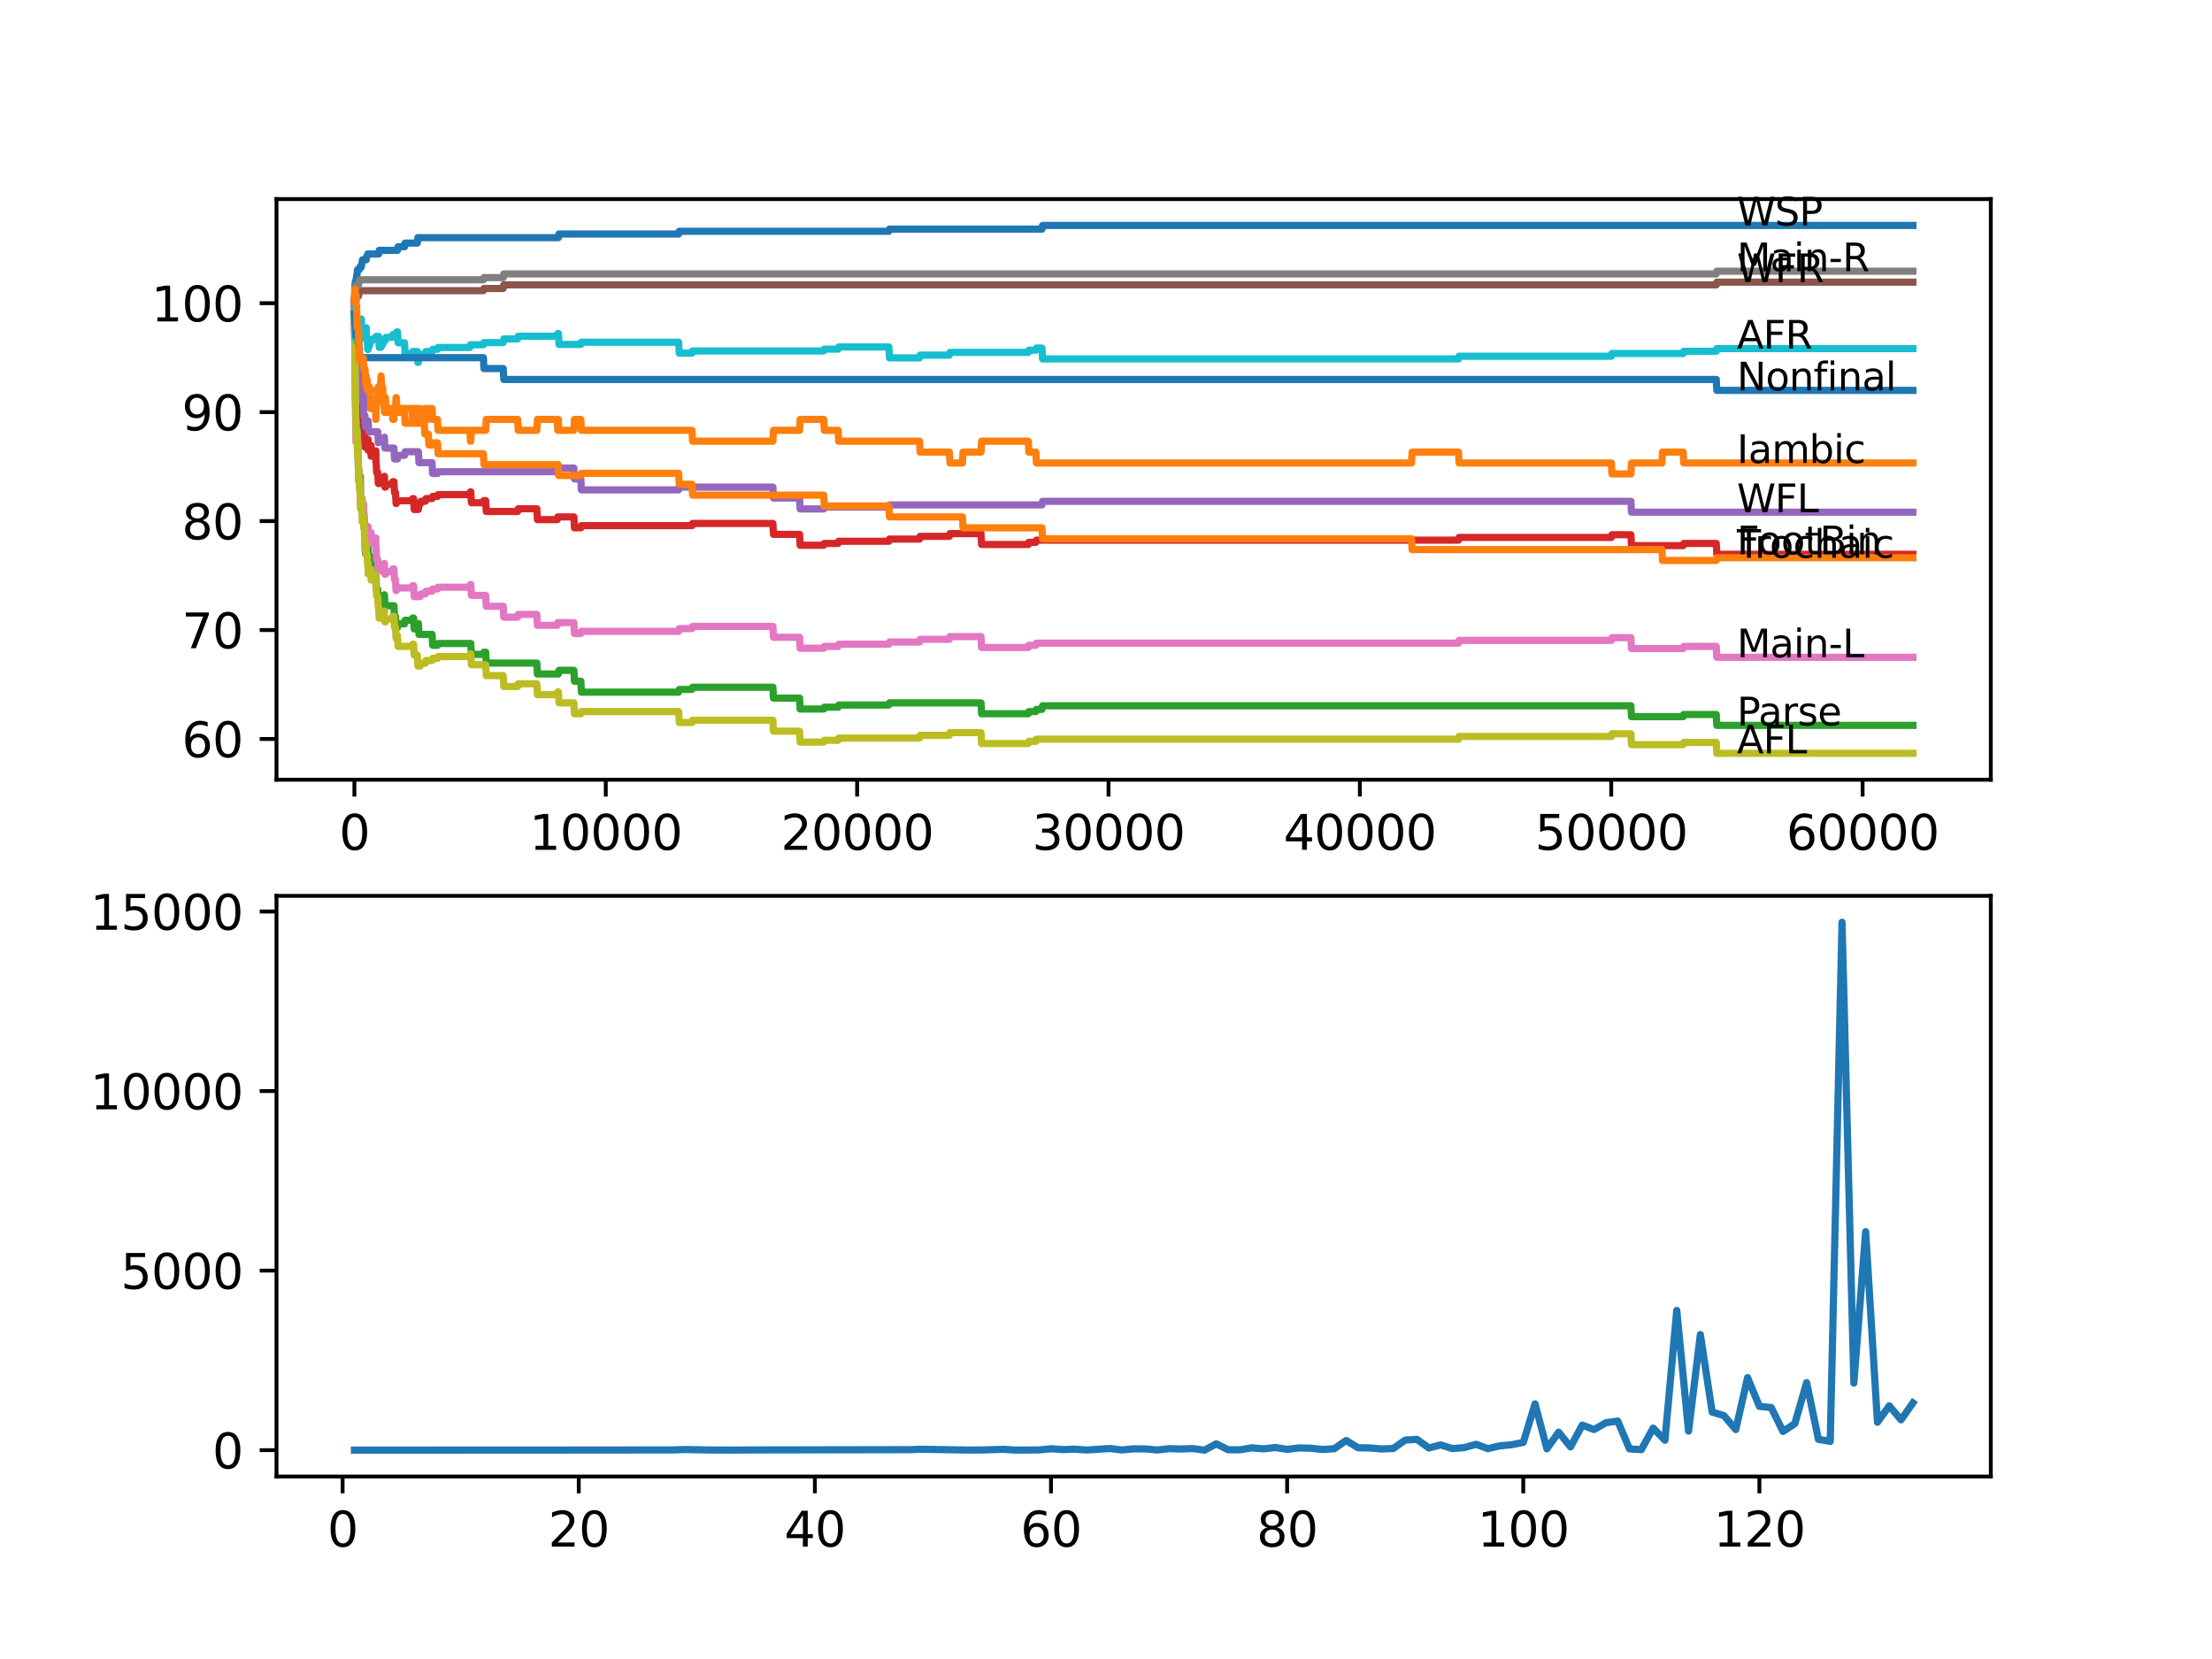<?xml version="1.0" encoding="utf-8" standalone="no"?>
<!DOCTYPE svg PUBLIC "-//W3C//DTD SVG 1.1//EN"
  "http://www.w3.org/Graphics/SVG/1.1/DTD/svg11.dtd">
<svg xmlns:xlink="http://www.w3.org/1999/xlink" width="460.8pt" height="345.6pt" viewBox="0 0 460.8 345.6" xmlns="http://www.w3.org/2000/svg" version="1.1">
 <defs>
  <style type="text/css">*{stroke-linejoin: round; stroke-linecap: butt}</style>
 </defs>
 <g id="figure_1">
  <g id="patch_1">
   <path d="M 0 345.6 
L 460.8 345.6 
L 460.8 0 
L 0 0 
z
" style="fill: #ffffff"/>
  </g>
  <g id="axes_1">
   <g id="patch_2">
    <path d="M 57.6 162.432 
L 414.72 162.432 
L 414.72 41.472 
L 57.6 41.472 
z
" style="fill: #ffffff"/>
   </g>
   <g id="matplotlib.axis_1">
    <g id="xtick_1">
     <g id="line2d_1">
      <defs>
       <path id="m60e81e7413" d="M 0 0 
L 0 3.5 
" style="stroke: #000000; stroke-width: 0.8"/>
      </defs>
      <g>
       <use xlink:href="#m60e81e7413" x="73.827" y="162.432" style="stroke: #000000; stroke-width: 0.8"/>
      </g>
     </g>
     <g id="text_1">
      <!-- 0 -->
      <g transform="translate(70.646 177.03)scale(0.1 -0.1)">
       <defs>
        <path id="DejaVuSans-30" d="M 2034 4250 
Q 1547 4250 1301 3770 
Q 1056 3291 1056 2328 
Q 1056 1369 1301 889 
Q 1547 409 2034 409 
Q 2525 409 2770 889 
Q 3016 1369 3016 2328 
Q 3016 3291 2770 3770 
Q 2525 4250 2034 4250 
z
M 2034 4750 
Q 2819 4750 3233 4129 
Q 3647 3509 3647 2328 
Q 3647 1150 3233 529 
Q 2819 -91 2034 -91 
Q 1250 -91 836 529 
Q 422 1150 422 2328 
Q 422 3509 836 4129 
Q 1250 4750 2034 4750 
z
" transform="scale(0.016)"/>
       </defs>
       <use xlink:href="#DejaVuSans-30"/>
      </g>
     </g>
    </g>
    <g id="xtick_2">
     <g id="line2d_2">
      <g>
       <use xlink:href="#m60e81e7413" x="126.192" y="162.432" style="stroke: #000000; stroke-width: 0.8"/>
      </g>
     </g>
     <g id="text_2">
      <!-- 10000 -->
      <g transform="translate(110.286 177.03)scale(0.1 -0.1)">
       <defs>
        <path id="DejaVuSans-31" d="M 794 531 
L 1825 531 
L 1825 4091 
L 703 3866 
L 703 4441 
L 1819 4666 
L 2450 4666 
L 2450 531 
L 3481 531 
L 3481 0 
L 794 0 
L 794 531 
z
" transform="scale(0.016)"/>
       </defs>
       <use xlink:href="#DejaVuSans-31"/>
       <use xlink:href="#DejaVuSans-30" x="63.623"/>
       <use xlink:href="#DejaVuSans-30" x="127.246"/>
       <use xlink:href="#DejaVuSans-30" x="190.869"/>
       <use xlink:href="#DejaVuSans-30" x="254.492"/>
      </g>
     </g>
    </g>
    <g id="xtick_3">
     <g id="line2d_3">
      <g>
       <use xlink:href="#m60e81e7413" x="178.556" y="162.432" style="stroke: #000000; stroke-width: 0.8"/>
      </g>
     </g>
     <g id="text_3">
      <!-- 20000 -->
      <g transform="translate(162.65 177.03)scale(0.1 -0.1)">
       <defs>
        <path id="DejaVuSans-32" d="M 1228 531 
L 3431 531 
L 3431 0 
L 469 0 
L 469 531 
Q 828 903 1448 1529 
Q 2069 2156 2228 2338 
Q 2531 2678 2651 2914 
Q 2772 3150 2772 3378 
Q 2772 3750 2511 3984 
Q 2250 4219 1831 4219 
Q 1534 4219 1204 4116 
Q 875 4013 500 3803 
L 500 4441 
Q 881 4594 1212 4672 
Q 1544 4750 1819 4750 
Q 2544 4750 2975 4387 
Q 3406 4025 3406 3419 
Q 3406 3131 3298 2873 
Q 3191 2616 2906 2266 
Q 2828 2175 2409 1742 
Q 1991 1309 1228 531 
z
" transform="scale(0.016)"/>
       </defs>
       <use xlink:href="#DejaVuSans-32"/>
       <use xlink:href="#DejaVuSans-30" x="63.623"/>
       <use xlink:href="#DejaVuSans-30" x="127.246"/>
       <use xlink:href="#DejaVuSans-30" x="190.869"/>
       <use xlink:href="#DejaVuSans-30" x="254.492"/>
      </g>
     </g>
    </g>
    <g id="xtick_4">
     <g id="line2d_4">
      <g>
       <use xlink:href="#m60e81e7413" x="230.921" y="162.432" style="stroke: #000000; stroke-width: 0.8"/>
      </g>
     </g>
     <g id="text_4">
      <!-- 30000 -->
      <g transform="translate(215.015 177.03)scale(0.1 -0.1)">
       <defs>
        <path id="DejaVuSans-33" d="M 2597 2516 
Q 3050 2419 3304 2112 
Q 3559 1806 3559 1356 
Q 3559 666 3084 287 
Q 2609 -91 1734 -91 
Q 1441 -91 1130 -33 
Q 819 25 488 141 
L 488 750 
Q 750 597 1062 519 
Q 1375 441 1716 441 
Q 2309 441 2620 675 
Q 2931 909 2931 1356 
Q 2931 1769 2642 2001 
Q 2353 2234 1838 2234 
L 1294 2234 
L 1294 2753 
L 1863 2753 
Q 2328 2753 2575 2939 
Q 2822 3125 2822 3475 
Q 2822 3834 2567 4026 
Q 2313 4219 1838 4219 
Q 1578 4219 1281 4162 
Q 984 4106 628 3988 
L 628 4550 
Q 988 4650 1302 4700 
Q 1616 4750 1894 4750 
Q 2613 4750 3031 4423 
Q 3450 4097 3450 3541 
Q 3450 3153 3228 2886 
Q 3006 2619 2597 2516 
z
" transform="scale(0.016)"/>
       </defs>
       <use xlink:href="#DejaVuSans-33"/>
       <use xlink:href="#DejaVuSans-30" x="63.623"/>
       <use xlink:href="#DejaVuSans-30" x="127.246"/>
       <use xlink:href="#DejaVuSans-30" x="190.869"/>
       <use xlink:href="#DejaVuSans-30" x="254.492"/>
      </g>
     </g>
    </g>
    <g id="xtick_5">
     <g id="line2d_5">
      <g>
       <use xlink:href="#m60e81e7413" x="283.285" y="162.432" style="stroke: #000000; stroke-width: 0.8"/>
      </g>
     </g>
     <g id="text_5">
      <!-- 40000 -->
      <g transform="translate(267.379 177.03)scale(0.1 -0.1)">
       <defs>
        <path id="DejaVuSans-34" d="M 2419 4116 
L 825 1625 
L 2419 1625 
L 2419 4116 
z
M 2253 4666 
L 3047 4666 
L 3047 1625 
L 3713 1625 
L 3713 1100 
L 3047 1100 
L 3047 0 
L 2419 0 
L 2419 1100 
L 313 1100 
L 313 1709 
L 2253 4666 
z
" transform="scale(0.016)"/>
       </defs>
       <use xlink:href="#DejaVuSans-34"/>
       <use xlink:href="#DejaVuSans-30" x="63.623"/>
       <use xlink:href="#DejaVuSans-30" x="127.246"/>
       <use xlink:href="#DejaVuSans-30" x="190.869"/>
       <use xlink:href="#DejaVuSans-30" x="254.492"/>
      </g>
     </g>
    </g>
    <g id="xtick_6">
     <g id="line2d_6">
      <g>
       <use xlink:href="#m60e81e7413" x="335.65" y="162.432" style="stroke: #000000; stroke-width: 0.8"/>
      </g>
     </g>
     <g id="text_6">
      <!-- 50000 -->
      <g transform="translate(319.744 177.03)scale(0.1 -0.1)">
       <defs>
        <path id="DejaVuSans-35" d="M 691 4666 
L 3169 4666 
L 3169 4134 
L 1269 4134 
L 1269 2991 
Q 1406 3038 1543 3061 
Q 1681 3084 1819 3084 
Q 2600 3084 3056 2656 
Q 3513 2228 3513 1497 
Q 3513 744 3044 326 
Q 2575 -91 1722 -91 
Q 1428 -91 1123 -41 
Q 819 9 494 109 
L 494 744 
Q 775 591 1075 516 
Q 1375 441 1709 441 
Q 2250 441 2565 725 
Q 2881 1009 2881 1497 
Q 2881 1984 2565 2268 
Q 2250 2553 1709 2553 
Q 1456 2553 1204 2497 
Q 953 2441 691 2322 
L 691 4666 
z
" transform="scale(0.016)"/>
       </defs>
       <use xlink:href="#DejaVuSans-35"/>
       <use xlink:href="#DejaVuSans-30" x="63.623"/>
       <use xlink:href="#DejaVuSans-30" x="127.246"/>
       <use xlink:href="#DejaVuSans-30" x="190.869"/>
       <use xlink:href="#DejaVuSans-30" x="254.492"/>
      </g>
     </g>
    </g>
    <g id="xtick_7">
     <g id="line2d_7">
      <g>
       <use xlink:href="#m60e81e7413" x="388.014" y="162.432" style="stroke: #000000; stroke-width: 0.8"/>
      </g>
     </g>
     <g id="text_7">
      <!-- 60000 -->
      <g transform="translate(372.108 177.03)scale(0.1 -0.1)">
       <defs>
        <path id="DejaVuSans-36" d="M 2113 2584 
Q 1688 2584 1439 2293 
Q 1191 2003 1191 1497 
Q 1191 994 1439 701 
Q 1688 409 2113 409 
Q 2538 409 2786 701 
Q 3034 994 3034 1497 
Q 3034 2003 2786 2293 
Q 2538 2584 2113 2584 
z
M 3366 4563 
L 3366 3988 
Q 3128 4100 2886 4159 
Q 2644 4219 2406 4219 
Q 1781 4219 1451 3797 
Q 1122 3375 1075 2522 
Q 1259 2794 1537 2939 
Q 1816 3084 2150 3084 
Q 2853 3084 3261 2657 
Q 3669 2231 3669 1497 
Q 3669 778 3244 343 
Q 2819 -91 2113 -91 
Q 1303 -91 875 529 
Q 447 1150 447 2328 
Q 447 3434 972 4092 
Q 1497 4750 2381 4750 
Q 2619 4750 2861 4703 
Q 3103 4656 3366 4563 
z
" transform="scale(0.016)"/>
       </defs>
       <use xlink:href="#DejaVuSans-36"/>
       <use xlink:href="#DejaVuSans-30" x="63.623"/>
       <use xlink:href="#DejaVuSans-30" x="127.246"/>
       <use xlink:href="#DejaVuSans-30" x="190.869"/>
       <use xlink:href="#DejaVuSans-30" x="254.492"/>
      </g>
     </g>
    </g>
   </g>
   <g id="matplotlib.axis_2">
    <g id="ytick_1">
     <g id="line2d_8">
      <defs>
       <path id="m3634ebec7f" d="M 0 0 
L -3.5 0 
" style="stroke: #000000; stroke-width: 0.8"/>
      </defs>
      <g>
       <use xlink:href="#m3634ebec7f" x="57.6" y="153.945" style="stroke: #000000; stroke-width: 0.8"/>
      </g>
     </g>
     <g id="text_8">
      <!-- 60 -->
      <g transform="translate(37.875 157.745)scale(0.1 -0.1)">
       <use xlink:href="#DejaVuSans-36"/>
       <use xlink:href="#DejaVuSans-30" x="63.623"/>
      </g>
     </g>
    </g>
    <g id="ytick_2">
     <g id="line2d_9">
      <g>
       <use xlink:href="#m3634ebec7f" x="57.6" y="131.249" style="stroke: #000000; stroke-width: 0.8"/>
      </g>
     </g>
     <g id="text_9">
      <!-- 70 -->
      <g transform="translate(37.875 135.048)scale(0.1 -0.1)">
       <defs>
        <path id="DejaVuSans-37" d="M 525 4666 
L 3525 4666 
L 3525 4397 
L 1831 0 
L 1172 0 
L 2766 4134 
L 525 4134 
L 525 4666 
z
" transform="scale(0.016)"/>
       </defs>
       <use xlink:href="#DejaVuSans-37"/>
       <use xlink:href="#DejaVuSans-30" x="63.623"/>
      </g>
     </g>
    </g>
    <g id="ytick_3">
     <g id="line2d_10">
      <g>
       <use xlink:href="#m3634ebec7f" x="57.6" y="108.553" style="stroke: #000000; stroke-width: 0.8"/>
      </g>
     </g>
     <g id="text_10">
      <!-- 80 -->
      <g transform="translate(37.875 112.352)scale(0.1 -0.1)">
       <defs>
        <path id="DejaVuSans-38" d="M 2034 2216 
Q 1584 2216 1326 1975 
Q 1069 1734 1069 1313 
Q 1069 891 1326 650 
Q 1584 409 2034 409 
Q 2484 409 2743 651 
Q 3003 894 3003 1313 
Q 3003 1734 2745 1975 
Q 2488 2216 2034 2216 
z
M 1403 2484 
Q 997 2584 770 2862 
Q 544 3141 544 3541 
Q 544 4100 942 4425 
Q 1341 4750 2034 4750 
Q 2731 4750 3128 4425 
Q 3525 4100 3525 3541 
Q 3525 3141 3298 2862 
Q 3072 2584 2669 2484 
Q 3125 2378 3379 2068 
Q 3634 1759 3634 1313 
Q 3634 634 3220 271 
Q 2806 -91 2034 -91 
Q 1263 -91 848 271 
Q 434 634 434 1313 
Q 434 1759 690 2068 
Q 947 2378 1403 2484 
z
M 1172 3481 
Q 1172 3119 1398 2916 
Q 1625 2713 2034 2713 
Q 2441 2713 2670 2916 
Q 2900 3119 2900 3481 
Q 2900 3844 2670 4047 
Q 2441 4250 2034 4250 
Q 1625 4250 1398 4047 
Q 1172 3844 1172 3481 
z
" transform="scale(0.016)"/>
       </defs>
       <use xlink:href="#DejaVuSans-38"/>
       <use xlink:href="#DejaVuSans-30" x="63.623"/>
      </g>
     </g>
    </g>
    <g id="ytick_4">
     <g id="line2d_11">
      <g>
       <use xlink:href="#m3634ebec7f" x="57.6" y="85.857" style="stroke: #000000; stroke-width: 0.8"/>
      </g>
     </g>
     <g id="text_11">
      <!-- 90 -->
      <g transform="translate(37.875 89.656)scale(0.1 -0.1)">
       <defs>
        <path id="DejaVuSans-39" d="M 703 97 
L 703 672 
Q 941 559 1184 500 
Q 1428 441 1663 441 
Q 2288 441 2617 861 
Q 2947 1281 2994 2138 
Q 2813 1869 2534 1725 
Q 2256 1581 1919 1581 
Q 1219 1581 811 2004 
Q 403 2428 403 3163 
Q 403 3881 828 4315 
Q 1253 4750 1959 4750 
Q 2769 4750 3195 4129 
Q 3622 3509 3622 2328 
Q 3622 1225 3098 567 
Q 2575 -91 1691 -91 
Q 1453 -91 1209 -44 
Q 966 3 703 97 
z
M 1959 2075 
Q 2384 2075 2632 2365 
Q 2881 2656 2881 3163 
Q 2881 3666 2632 3958 
Q 2384 4250 1959 4250 
Q 1534 4250 1286 3958 
Q 1038 3666 1038 3163 
Q 1038 2656 1286 2365 
Q 1534 2075 1959 2075 
z
" transform="scale(0.016)"/>
       </defs>
       <use xlink:href="#DejaVuSans-39"/>
       <use xlink:href="#DejaVuSans-30" x="63.623"/>
      </g>
     </g>
    </g>
    <g id="ytick_5">
     <g id="line2d_12">
      <g>
       <use xlink:href="#m3634ebec7f" x="57.6" y="63.16" style="stroke: #000000; stroke-width: 0.8"/>
      </g>
     </g>
     <g id="text_12">
      <!-- 100 -->
      <g transform="translate(31.512 66.959)scale(0.1 -0.1)">
       <use xlink:href="#DejaVuSans-31"/>
       <use xlink:href="#DejaVuSans-30" x="63.623"/>
       <use xlink:href="#DejaVuSans-30" x="127.246"/>
      </g>
     </g>
    </g>
   </g>
   <g id="line2d_13">
    <path d="M 73.833 62.706 
L 73.979 58.848 
L 74.042 58.848 
L 74.157 58.281 
L 74.189 58.281 
L 74.304 57.335 
L 74.346 57.335 
L 74.472 56.2 
L 74.833 56.2 
L 74.948 55.633 
L 75.262 55.633 
L 75.377 54.876 
L 75.393 54.876 
L 75.508 54.12 
L 76.294 54.12 
L 76.409 53.363 
L 76.488 53.363 
L 76.603 52.909 
L 78.881 52.909 
L 78.996 52.153 
L 82.808 52.153 
L 82.923 51.396 
L 84.279 51.396 
L 84.395 50.639 
L 86.929 50.639 
L 87.044 49.505 
L 116.332 49.505 
L 116.447 48.748 
L 141.378 48.748 
L 141.493 48.181 
L 185.17 48.181 
L 185.285 47.727 
L 217.065 47.727 
L 217.18 46.97 
L 398.487 46.97 
L 398.487 46.97 
" clip-path="url(#pf365296846)" style="fill: none; stroke: #1f77b4; stroke-width: 1.5; stroke-linecap: square"/>
   </g>
   <g id="line2d_14">
    <path d="M 73.833 65.43 
L 73.932 69.969 
L 73.88 64.295 
L 73.948 68.834 
L 73.964 68.834 
L 74.095 63.538 
L 74.215 68.078 
L 74.32 68.078 
L 74.409 72.617 
L 74.435 70.347 
L 74.44 70.347 
L 74.561 74.887 
L 74.676 72.617 
L 74.76 72.05 
L 74.733 74.319 
L 74.77 74.319 
L 74.964 74.319 
L 75.048 76.589 
L 75.074 74.319 
L 75.1 74.319 
L 75.22 78.859 
L 75.262 78.859 
L 75.377 81.128 
L 75.383 81.128 
L 75.498 83.398 
L 75.671 83.398 
L 75.755 85.667 
L 75.781 83.398 
L 75.896 83.398 
L 76.016 78.859 
L 76.027 78.859 
L 76.142 78.291 
L 76.268 78.291 
L 76.383 80.561 
L 76.666 80.561 
L 76.687 82.83 
L 76.776 80.561 
L 76.907 80.561 
L 77.022 82.83 
L 77.074 82.83 
L 77.189 85.1 
L 77.31 85.1 
L 77.315 82.83 
L 77.42 85.1 
L 78.237 85.1 
L 78.299 87.37 
L 78.347 85.1 
L 78.352 85.1 
L 78.467 82.83 
L 78.692 82.83 
L 78.807 80.561 
L 79.263 80.561 
L 79.378 78.291 
L 79.493 80.561 
L 79.703 80.561 
L 79.818 82.83 
L 79.986 82.83 
L 80.08 85.1 
L 80.096 82.83 
L 80.295 82.83 
L 80.41 85.1 
L 81.714 85.1 
L 81.829 87.37 
L 82.064 87.37 
L 82.18 85.1 
L 82.389 85.1 
L 82.504 82.83 
L 82.562 82.83 
L 82.677 85.1 
L 85.85 85.1 
L 85.966 87.37 
L 86.165 87.37 
L 86.28 85.1 
L 87.531 85.1 
L 87.646 87.37 
L 88.385 87.37 
L 88.5 85.1 
L 88.605 85.1 
L 88.72 87.37 
L 89.228 87.37 
L 89.343 85.1 
L 90.013 85.1 
L 90.129 87.37 
L 91.139 87.37 
L 91.254 89.639 
L 97.884 89.639 
L 97.999 91.909 
L 98.083 91.909 
L 98.198 89.639 
L 101.177 89.639 
L 101.293 87.37 
L 107.833 87.37 
L 107.948 89.639 
L 111.834 89.639 
L 111.949 87.37 
L 116.075 87.37 
L 116.19 89.639 
L 116.258 89.639 
L 116.332 87.37 
L 116.368 89.639 
L 119.552 89.639 
L 119.667 87.37 
L 120.997 87.37 
L 121.113 89.639 
L 144.153 89.639 
L 144.268 91.909 
L 161.009 91.909 
L 161.124 89.639 
L 166.565 89.639 
L 166.68 87.37 
L 171.597 87.37 
L 171.712 89.639 
L 174.598 89.639 
L 174.713 91.909 
L 191.559 91.909 
L 191.674 94.179 
L 197.769 94.179 
L 197.884 96.448 
L 200.497 96.448 
L 200.612 94.179 
L 204.362 94.179 
L 204.477 91.909 
L 214.211 91.909 
L 214.327 94.179 
L 215.788 94.179 
L 215.903 96.448 
L 294.046 96.448 
L 294.162 94.179 
L 303.828 94.179 
L 303.943 96.448 
L 335.681 96.448 
L 335.797 98.718 
L 339.75 98.718 
L 339.865 96.448 
L 346.212 96.448 
L 346.327 94.179 
L 350.637 94.179 
L 350.752 96.448 
L 398.487 96.448 
L 398.487 96.448 
" clip-path="url(#pf365296846)" style="fill: none; stroke: #ff7f0e; stroke-width: 1.5; stroke-linecap: square"/>
   </g>
   <g id="line2d_15">
    <path d="M 73.833 62.706 
L 73.848 62.139 
L 73.88 68.948 
L 73.89 68.494 
L 73.906 68.494 
L 74.037 79.275 
L 74.042 79.275 
L 74.058 78.707 
L 74.084 83.246 
L 74.11 83.246 
L 74.157 87.786 
L 74.225 86.764 
L 74.283 86.764 
L 74.351 85.554 
L 74.356 87.824 
L 74.388 87.067 
L 74.409 87.067 
L 74.534 93.876 
L 74.561 93.876 
L 74.676 98.415 
L 74.754 97.848 
L 74.76 100.117 
L 74.77 99.739 
L 74.833 99.739 
L 74.948 99.172 
L 75.048 99.172 
L 75.173 105.981 
L 75.262 105.981 
L 75.377 105.224 
L 75.393 105.224 
L 75.435 104.468 
L 75.44 106.737 
L 75.493 106.737 
L 75.671 106.737 
L 75.755 106.283 
L 75.76 108.553 
L 75.896 108.553 
L 76.016 113.092 
L 76.027 113.092 
L 76.142 115.362 
L 76.294 115.362 
L 76.409 114.605 
L 76.488 114.605 
L 76.603 114.151 
L 76.687 114.151 
L 76.802 116.421 
L 77.074 116.421 
L 77.189 115.967 
L 77.31 115.967 
L 77.425 118.237 
L 78.299 118.237 
L 78.42 122.776 
L 78.692 122.776 
L 78.807 125.045 
L 78.881 125.045 
L 78.996 124.289 
L 79.986 124.289 
L 80.08 123.911 
L 80.195 126.18 
L 82.064 126.18 
L 82.18 128.45 
L 82.389 128.45 
L 82.504 130.72 
L 82.808 130.72 
L 82.923 129.963 
L 84.279 129.963 
L 84.395 129.206 
L 85.85 129.206 
L 85.966 128.753 
L 86.165 128.753 
L 86.28 131.022 
L 86.929 131.022 
L 87.044 129.887 
L 87.159 129.887 
L 87.275 132.157 
L 90.013 132.157 
L 90.129 134.427 
L 91.139 134.427 
L 91.254 134.048 
L 98.083 134.048 
L 98.198 136.318 
L 100.701 136.318 
L 100.816 135.864 
L 101.177 135.864 
L 101.293 138.134 
L 111.834 138.134 
L 111.949 140.403 
L 116.332 140.403 
L 116.447 139.647 
L 119.552 139.647 
L 119.667 141.916 
L 120.997 141.916 
L 121.113 144.186 
L 141.378 144.186 
L 141.493 143.619 
L 144.153 143.619 
L 144.268 143.165 
L 161.009 143.165 
L 161.124 145.434 
L 166.565 145.434 
L 166.68 147.704 
L 171.597 147.704 
L 171.712 147.326 
L 174.598 147.326 
L 174.713 146.872 
L 185.17 146.872 
L 185.285 146.418 
L 204.362 146.418 
L 204.477 148.687 
L 214.211 148.687 
L 214.327 148.234 
L 215.788 148.234 
L 215.903 147.78 
L 217.065 147.78 
L 217.18 147.023 
L 339.75 147.023 
L 339.865 149.293 
L 350.637 149.293 
L 350.752 148.839 
L 357.528 148.839 
L 357.643 151.108 
L 398.487 151.108 
L 398.487 151.108 
" clip-path="url(#pf365296846)" style="fill: none; stroke: #2ca02c; stroke-width: 1.5; stroke-linecap: square"/>
   </g>
   <g id="line2d_16">
    <path d="M 73.833 63.16 
L 73.869 63.16 
L 73.985 68.834 
L 73.99 68.267 
L 74 68.267 
L 74.126 75.643 
L 74.131 75.643 
L 74.147 75.076 
L 74.152 77.345 
L 74.231 76.891 
L 74.283 76.891 
L 74.409 74.546 
L 74.482 78.518 
L 74.524 76.816 
L 74.534 76.816 
L 74.561 76.248 
L 74.566 78.518 
L 74.629 78.518 
L 74.634 78.518 
L 74.66 77.951 
L 74.681 82.49 
L 74.707 82.49 
L 74.728 82.49 
L 74.754 81.355 
L 74.76 83.625 
L 74.828 83.246 
L 74.964 83.246 
L 75.048 82.679 
L 75.053 84.949 
L 75.058 84.949 
L 75.1 84.949 
L 75.121 84.381 
L 75.126 86.651 
L 75.205 85.63 
L 75.383 85.63 
L 75.435 85.062 
L 75.44 87.332 
L 75.482 86.764 
L 75.671 86.764 
L 75.755 86.31 
L 75.76 88.58 
L 75.896 88.58 
L 76.016 93.119 
L 76.268 93.119 
L 76.383 92.552 
L 76.488 92.552 
L 76.603 92.098 
L 76.666 92.098 
L 76.687 91.531 
L 76.692 93.8 
L 76.76 93.8 
L 76.907 93.8 
L 77.022 93.233 
L 77.074 93.233 
L 77.189 92.779 
L 77.31 92.779 
L 77.315 95.049 
L 77.42 94.481 
L 78.237 94.481 
L 78.299 93.914 
L 78.305 96.183 
L 78.331 96.183 
L 78.352 96.183 
L 78.467 98.453 
L 78.692 98.453 
L 78.807 100.723 
L 79.378 100.723 
L 79.493 100.155 
L 79.703 100.155 
L 79.818 99.588 
L 79.986 99.588 
L 80.08 99.21 
L 80.195 101.479 
L 80.295 101.479 
L 80.41 100.912 
L 81.714 100.912 
L 81.829 100.344 
L 82.064 100.344 
L 82.18 102.614 
L 82.389 102.614 
L 82.504 104.884 
L 82.562 104.884 
L 82.677 104.316 
L 85.85 104.316 
L 85.966 103.862 
L 86.165 103.862 
L 86.28 106.132 
L 87.159 106.132 
L 87.275 104.997 
L 87.531 104.997 
L 87.646 104.43 
L 88.605 104.43 
L 88.72 103.862 
L 90.013 103.862 
L 90.129 103.408 
L 91.139 103.408 
L 91.254 103.03 
L 97.884 103.03 
L 97.999 102.463 
L 98.083 102.463 
L 98.198 104.732 
L 100.701 104.732 
L 100.816 104.278 
L 101.177 104.278 
L 101.293 106.548 
L 107.833 106.548 
L 107.948 105.981 
L 111.834 105.981 
L 111.949 108.25 
L 116.075 108.25 
L 116.19 107.683 
L 119.552 107.683 
L 119.667 109.952 
L 120.997 109.952 
L 121.113 109.499 
L 144.153 109.499 
L 144.268 109.045 
L 161.009 109.045 
L 161.124 111.314 
L 166.565 111.314 
L 166.68 113.584 
L 171.597 113.584 
L 171.712 113.206 
L 174.598 113.206 
L 174.713 112.752 
L 185.17 112.752 
L 185.285 112.298 
L 191.559 112.298 
L 191.674 111.73 
L 197.769 111.73 
L 197.884 111.163 
L 204.362 111.163 
L 204.477 113.433 
L 214.211 113.433 
L 214.327 112.979 
L 215.788 112.979 
L 215.903 112.525 
L 303.828 112.525 
L 303.943 111.957 
L 335.681 111.957 
L 335.797 111.39 
L 339.75 111.39 
L 339.865 113.66 
L 350.637 113.66 
L 350.752 113.206 
L 357.528 113.206 
L 357.643 115.475 
L 398.487 115.475 
L 398.487 115.475 
" clip-path="url(#pf365296846)" style="fill: none; stroke: #d62728; stroke-width: 1.5; stroke-linecap: square"/>
   </g>
   <g id="line2d_17">
    <path d="M 73.833 63.16 
L 73.848 62.593 
L 73.885 69.402 
L 73.911 69.402 
L 73.943 73.941 
L 74.026 72.428 
L 74.079 72.428 
L 74.189 76.967 
L 74.194 76.4 
L 74.283 76.4 
L 74.351 75.643 
L 74.356 77.913 
L 74.383 77.156 
L 74.519 77.156 
L 74.634 79.426 
L 74.66 79.426 
L 74.76 81.696 
L 74.775 81.317 
L 75.158 81.317 
L 75.262 83.587 
L 75.268 82.83 
L 75.393 82.83 
L 75.508 82.074 
L 75.671 82.074 
L 75.791 86.613 
L 76.027 86.613 
L 76.142 88.883 
L 76.294 88.883 
L 76.409 88.126 
L 76.488 88.126 
L 76.603 87.672 
L 76.687 87.672 
L 76.802 89.942 
L 78.692 89.942 
L 78.807 92.211 
L 78.881 92.211 
L 78.996 91.455 
L 79.986 91.455 
L 80.08 91.077 
L 80.195 93.346 
L 82.064 93.346 
L 82.18 95.616 
L 82.808 95.616 
L 82.923 94.859 
L 84.279 94.859 
L 84.395 94.103 
L 87.159 94.103 
L 87.275 96.372 
L 90.013 96.372 
L 90.129 98.642 
L 91.139 98.642 
L 91.254 98.264 
L 116.332 98.264 
L 116.447 97.507 
L 119.552 97.507 
L 119.667 99.777 
L 120.997 99.777 
L 121.113 102.047 
L 141.378 102.047 
L 141.493 101.479 
L 161.009 101.479 
L 161.124 103.749 
L 166.565 103.749 
L 166.68 106.018 
L 171.597 106.018 
L 171.712 105.64 
L 185.17 105.64 
L 185.285 105.186 
L 217.065 105.186 
L 217.18 104.43 
L 339.75 104.43 
L 339.865 106.699 
L 398.487 106.699 
L 398.487 106.699 
" clip-path="url(#pf365296846)" style="fill: none; stroke: #9467bd; stroke-width: 1.5; stroke-linecap: square"/>
   </g>
   <g id="line2d_18">
    <path d="M 73.833 62.706 
L 73.88 62.706 
L 73.995 62.252 
L 74.042 62.252 
L 74.157 61.685 
L 74.676 61.685 
L 74.791 61.118 
L 74.833 61.118 
L 74.948 60.55 
L 100.701 60.55 
L 100.816 60.096 
L 104.827 60.096 
L 104.942 59.34 
L 357.528 59.34 
L 357.643 58.772 
L 398.487 58.772 
L 398.487 58.772 
" clip-path="url(#pf365296846)" style="fill: none; stroke: #8c564b; stroke-width: 1.5; stroke-linecap: square"/>
   </g>
   <g id="line2d_19">
    <path d="M 73.833 65.43 
L 73.843 65.43 
L 73.985 80.182 
L 74 79.615 
L 74.021 84.154 
L 74.042 84.154 
L 74.157 92.098 
L 74.168 91.644 
L 74.189 91.644 
L 74.304 90.698 
L 74.32 90.698 
L 74.409 89.866 
L 74.414 92.136 
L 74.44 92.136 
L 74.445 91.568 
L 74.451 93.838 
L 74.545 92.703 
L 74.561 92.703 
L 74.681 98.945 
L 74.728 98.945 
L 74.754 97.81 
L 74.76 100.08 
L 74.828 99.701 
L 74.833 99.701 
L 74.948 101.971 
L 74.964 101.971 
L 75.048 101.404 
L 75.053 103.673 
L 75.058 103.673 
L 75.1 103.673 
L 75.121 103.106 
L 75.126 105.375 
L 75.205 104.354 
L 75.383 104.354 
L 75.435 103.787 
L 75.44 106.056 
L 75.482 105.489 
L 75.671 105.489 
L 75.755 105.035 
L 75.76 107.305 
L 75.896 107.305 
L 76.016 111.844 
L 76.027 111.844 
L 76.142 111.276 
L 76.268 111.276 
L 76.383 110.709 
L 76.488 110.709 
L 76.603 110.255 
L 76.666 110.255 
L 76.687 109.688 
L 76.692 111.957 
L 76.76 111.957 
L 76.907 111.957 
L 77.022 111.39 
L 77.074 111.39 
L 77.189 110.936 
L 77.31 110.936 
L 77.315 113.206 
L 77.42 112.638 
L 78.237 112.638 
L 78.299 112.071 
L 78.305 114.34 
L 78.331 114.34 
L 78.352 114.34 
L 78.467 116.61 
L 78.692 116.61 
L 78.807 118.88 
L 79.378 118.88 
L 79.493 118.312 
L 79.703 118.312 
L 79.818 117.745 
L 79.986 117.745 
L 80.08 117.367 
L 80.195 119.636 
L 80.295 119.636 
L 80.41 119.069 
L 81.714 119.069 
L 81.829 118.501 
L 82.064 118.501 
L 82.18 120.771 
L 82.389 120.771 
L 82.504 123.041 
L 82.562 123.041 
L 82.677 122.473 
L 85.85 122.473 
L 85.966 122.019 
L 86.165 122.019 
L 86.28 124.289 
L 87.531 124.289 
L 87.646 123.722 
L 88.605 123.722 
L 88.72 123.154 
L 90.013 123.154 
L 90.129 122.7 
L 91.139 122.7 
L 91.254 122.322 
L 97.884 122.322 
L 97.999 121.755 
L 98.083 121.755 
L 98.198 124.024 
L 101.177 124.024 
L 101.293 126.294 
L 104.827 126.294 
L 104.942 128.563 
L 107.833 128.563 
L 107.948 127.996 
L 111.834 127.996 
L 111.949 130.266 
L 116.075 130.266 
L 116.19 129.698 
L 119.552 129.698 
L 119.667 131.968 
L 120.997 131.968 
L 121.113 131.514 
L 141.378 131.514 
L 141.493 130.947 
L 144.153 130.947 
L 144.268 130.493 
L 161.009 130.493 
L 161.124 132.762 
L 166.565 132.762 
L 166.68 135.032 
L 171.597 135.032 
L 171.712 134.654 
L 174.598 134.654 
L 174.713 134.2 
L 185.17 134.2 
L 185.285 133.746 
L 191.559 133.746 
L 191.674 133.178 
L 197.769 133.178 
L 197.884 132.611 
L 204.362 132.611 
L 204.477 134.881 
L 214.211 134.881 
L 214.327 134.427 
L 215.788 134.427 
L 215.903 133.973 
L 303.828 133.973 
L 303.943 133.405 
L 335.681 133.405 
L 335.797 132.838 
L 339.75 132.838 
L 339.865 135.108 
L 350.637 135.108 
L 350.752 134.654 
L 357.528 134.654 
L 357.643 136.923 
L 398.487 136.923 
L 398.487 136.923 
" clip-path="url(#pf365296846)" style="fill: none; stroke: #e377c2; stroke-width: 1.5; stroke-linecap: square"/>
   </g>
   <g id="line2d_20">
    <path d="M 73.833 62.706 
L 73.843 62.706 
L 73.958 59.983 
L 74.042 59.983 
L 74.157 59.415 
L 74.676 59.415 
L 74.791 58.848 
L 74.833 58.848 
L 74.948 58.281 
L 100.701 58.281 
L 100.816 57.827 
L 104.827 57.827 
L 104.942 57.07 
L 357.528 57.07 
L 357.643 56.503 
L 398.487 56.503 
L 398.487 56.503 
" clip-path="url(#pf365296846)" style="fill: none; stroke: #7f7f7f; stroke-width: 1.5; stroke-linecap: square"/>
   </g>
   <g id="line2d_21">
    <path d="M 73.833 65.43 
L 73.958 73.184 
L 73.964 73.184 
L 74.095 86.235 
L 74.1 85.667 
L 74.11 85.667 
L 74.231 91.455 
L 74.283 91.455 
L 74.409 90.244 
L 74.482 94.216 
L 74.524 93.649 
L 74.534 93.649 
L 74.561 93.082 
L 74.566 95.351 
L 74.629 95.351 
L 74.634 95.351 
L 74.66 94.784 
L 74.681 99.323 
L 74.707 99.323 
L 74.728 99.323 
L 74.754 98.188 
L 74.76 100.458 
L 74.828 100.08 
L 74.833 100.08 
L 74.948 102.349 
L 74.964 102.349 
L 75.048 101.782 
L 75.053 104.051 
L 75.058 104.051 
L 75.1 104.051 
L 75.121 103.484 
L 75.126 105.754 
L 75.205 104.732 
L 75.383 104.732 
L 75.393 104.165 
L 75.44 108.704 
L 75.456 108.704 
L 75.466 108.704 
L 75.582 108.137 
L 75.671 108.137 
L 75.755 107.683 
L 75.76 109.952 
L 75.896 109.952 
L 76.016 114.492 
L 76.027 114.492 
L 76.142 113.924 
L 76.268 113.924 
L 76.294 113.357 
L 76.299 115.627 
L 76.362 115.627 
L 76.488 115.627 
L 76.603 117.896 
L 76.666 117.896 
L 76.687 117.329 
L 76.692 119.598 
L 76.76 119.598 
L 76.907 119.598 
L 77.022 119.031 
L 77.074 119.031 
L 77.189 118.577 
L 77.31 118.577 
L 77.315 120.847 
L 77.42 120.279 
L 78.237 120.279 
L 78.299 119.712 
L 78.305 121.981 
L 78.331 121.981 
L 78.352 121.981 
L 78.467 124.251 
L 78.692 124.251 
L 78.807 126.521 
L 78.881 126.521 
L 78.996 128.79 
L 79.378 128.79 
L 79.493 128.223 
L 79.703 128.223 
L 79.818 127.656 
L 79.986 127.656 
L 80.08 127.277 
L 80.195 129.547 
L 80.295 129.547 
L 80.41 128.98 
L 81.714 128.98 
L 81.829 128.412 
L 82.064 128.412 
L 82.18 130.682 
L 82.389 130.682 
L 82.504 132.951 
L 82.562 132.951 
L 82.677 132.384 
L 82.808 132.384 
L 82.923 134.654 
L 85.85 134.654 
L 85.966 134.2 
L 86.165 134.2 
L 86.28 136.469 
L 86.929 136.469 
L 87.044 138.739 
L 87.531 138.739 
L 87.646 138.172 
L 88.605 138.172 
L 88.72 137.604 
L 90.013 137.604 
L 90.129 137.15 
L 91.139 137.15 
L 91.254 136.772 
L 97.884 136.772 
L 97.999 136.205 
L 98.083 136.205 
L 98.198 138.474 
L 101.177 138.474 
L 101.293 140.744 
L 104.827 140.744 
L 104.942 143.013 
L 107.833 143.013 
L 107.948 142.446 
L 111.834 142.446 
L 111.949 144.716 
L 116.075 144.716 
L 116.19 144.148 
L 116.332 144.148 
L 116.447 146.418 
L 119.552 146.418 
L 119.667 148.687 
L 120.997 148.687 
L 121.113 148.234 
L 141.378 148.234 
L 141.493 150.503 
L 144.153 150.503 
L 144.268 150.049 
L 161.009 150.049 
L 161.124 152.319 
L 166.565 152.319 
L 166.68 154.589 
L 171.597 154.589 
L 171.712 154.21 
L 174.598 154.21 
L 174.713 153.756 
L 191.559 153.756 
L 191.674 153.189 
L 197.769 153.189 
L 197.884 152.622 
L 204.362 152.622 
L 204.477 154.891 
L 214.211 154.891 
L 214.327 154.437 
L 215.788 154.437 
L 215.903 153.983 
L 303.828 153.983 
L 303.943 153.416 
L 335.681 153.416 
L 335.797 152.848 
L 339.75 152.848 
L 339.865 155.118 
L 350.637 155.118 
L 350.752 154.664 
L 357.528 154.664 
L 357.643 156.934 
L 398.487 156.934 
L 398.487 156.934 
" clip-path="url(#pf365296846)" style="fill: none; stroke: #bcbd22; stroke-width: 1.5; stroke-linecap: square"/>
   </g>
   <g id="line2d_22">
    <path d="M 73.833 65.43 
L 73.848 67.699 
L 73.917 62.517 
L 73.937 64.787 
L 73.943 63.652 
L 73.969 70.461 
L 74.032 67.624 
L 74.079 67.624 
L 74.189 63.765 
L 74.194 66.035 
L 74.283 66.035 
L 74.403 71.255 
L 74.44 71.255 
L 74.576 68.418 
L 74.634 68.418 
L 74.676 67.851 
L 74.681 70.12 
L 74.733 69.553 
L 74.749 69.553 
L 74.864 68.607 
L 74.964 68.607 
L 75.079 68.04 
L 75.1 68.04 
L 75.226 66.451 
L 75.262 66.451 
L 75.377 68.721 
L 75.383 68.721 
L 75.393 68.153 
L 75.398 70.423 
L 75.482 69.856 
L 75.671 69.856 
L 75.786 69.402 
L 76.027 69.402 
L 76.142 68.834 
L 76.268 68.834 
L 76.294 68.267 
L 76.299 70.537 
L 76.362 70.537 
L 76.488 70.537 
L 76.603 72.806 
L 76.666 72.806 
L 76.781 72.239 
L 76.907 72.239 
L 77.022 71.671 
L 77.074 71.671 
L 77.189 71.217 
L 77.315 71.217 
L 77.43 70.65 
L 78.237 70.65 
L 78.352 70.083 
L 78.881 70.083 
L 78.996 72.352 
L 79.378 72.352 
L 79.493 71.785 
L 79.703 71.785 
L 79.818 71.217 
L 79.986 71.217 
L 80.101 70.839 
L 80.295 70.839 
L 80.41 70.272 
L 81.714 70.272 
L 81.829 69.704 
L 82.562 69.704 
L 82.677 69.137 
L 82.808 69.137 
L 82.923 71.407 
L 84.279 71.407 
L 84.395 73.676 
L 85.85 73.676 
L 85.966 73.222 
L 86.929 73.222 
L 87.044 75.492 
L 87.159 75.492 
L 87.275 74.357 
L 87.531 74.357 
L 87.646 73.79 
L 88.605 73.79 
L 88.72 73.222 
L 90.013 73.222 
L 90.129 72.768 
L 91.139 72.768 
L 91.254 72.39 
L 97.884 72.39 
L 97.999 71.823 
L 100.701 71.823 
L 100.816 71.369 
L 104.827 71.369 
L 104.942 70.612 
L 107.833 70.612 
L 107.948 70.045 
L 116.075 70.045 
L 116.19 69.477 
L 116.332 69.477 
L 116.447 71.747 
L 120.997 71.747 
L 121.113 71.293 
L 141.378 71.293 
L 141.493 73.563 
L 144.153 73.563 
L 144.268 73.109 
L 171.597 73.109 
L 171.712 72.73 
L 174.598 72.73 
L 174.713 72.277 
L 185.17 72.277 
L 185.285 74.546 
L 191.559 74.546 
L 191.674 73.979 
L 197.769 73.979 
L 197.884 73.411 
L 214.211 73.411 
L 214.327 72.957 
L 215.788 72.957 
L 215.903 72.504 
L 217.065 72.504 
L 217.18 74.773 
L 303.828 74.773 
L 303.943 74.206 
L 335.681 74.206 
L 335.797 73.638 
L 350.637 73.638 
L 350.752 73.184 
L 357.528 73.184 
L 357.643 72.617 
L 398.487 72.617 
L 398.487 72.617 
" clip-path="url(#pf365296846)" style="fill: none; stroke: #17becf; stroke-width: 1.5; stroke-linecap: square"/>
   </g>
   <g id="line2d_23">
    <path d="M 73.833 65.43 
L 73.88 65.43 
L 73.995 67.699 
L 74.042 67.699 
L 74.157 69.969 
L 74.676 69.969 
L 74.791 72.239 
L 74.833 72.239 
L 74.948 74.508 
L 100.701 74.508 
L 100.816 76.778 
L 104.827 76.778 
L 104.942 79.048 
L 357.528 79.048 
L 357.643 81.317 
L 398.487 81.317 
L 398.487 81.317 
" clip-path="url(#pf365296846)" style="fill: none; stroke: #1f77b4; stroke-width: 1.5; stroke-linecap: square"/>
   </g>
   <g id="line2d_24">
    <path d="M 73.833 62.706 
L 73.964 60.248 
L 74.079 62.517 
L 74.11 62.517 
L 74.189 61.382 
L 74.194 63.652 
L 74.215 63.652 
L 74.283 63.652 
L 74.403 68.191 
L 74.676 68.191 
L 74.801 75 
L 75.158 75 
L 75.273 74.546 
L 75.671 74.546 
L 75.786 76.816 
L 76.027 76.816 
L 76.142 79.085 
L 76.488 79.085 
L 76.603 81.355 
L 79.263 81.355 
L 79.378 83.625 
L 79.986 83.625 
L 80.101 85.894 
L 84.279 85.894 
L 84.395 88.164 
L 88.385 88.164 
L 88.5 90.434 
L 89.228 90.434 
L 89.343 92.703 
L 90.013 92.703 
L 90.129 92.249 
L 91.139 92.249 
L 91.254 94.519 
L 100.701 94.519 
L 100.816 96.789 
L 116.258 96.789 
L 116.374 99.058 
L 120.997 99.058 
L 121.113 98.604 
L 141.378 98.604 
L 141.493 100.874 
L 144.153 100.874 
L 144.268 103.144 
L 171.597 103.144 
L 171.712 105.413 
L 185.17 105.413 
L 185.285 107.683 
L 200.497 107.683 
L 200.612 109.952 
L 217.065 109.952 
L 217.18 112.222 
L 294.046 112.222 
L 294.162 114.492 
L 346.212 114.492 
L 346.327 116.761 
L 357.528 116.761 
L 357.643 116.194 
L 398.487 116.194 
L 398.487 116.194 
" clip-path="url(#pf365296846)" style="fill: none; stroke: #ff7f0e; stroke-width: 1.5; stroke-linecap: square"/>
   </g>
   <g id="patch_3">
    <path d="M 57.6 162.432 
L 57.6 41.472 
" style="fill: none; stroke: #000000; stroke-width: 0.8; stroke-linejoin: miter; stroke-linecap: square"/>
   </g>
   <g id="patch_4">
    <path d="M 414.72 162.432 
L 414.72 41.472 
" style="fill: none; stroke: #000000; stroke-width: 0.8; stroke-linejoin: miter; stroke-linecap: square"/>
   </g>
   <g id="patch_5">
    <path d="M 57.6 162.432 
L 414.72 162.432 
" style="fill: none; stroke: #000000; stroke-width: 0.8; stroke-linejoin: miter; stroke-linecap: square"/>
   </g>
   <g id="patch_6">
    <path d="M 57.6 41.472 
L 414.72 41.472 
" style="fill: none; stroke: #000000; stroke-width: 0.8; stroke-linejoin: miter; stroke-linecap: square"/>
   </g>
   <g id="text_13">
    <!-- WSP -->
    <g transform="translate(361.832 46.97)scale(0.08 -0.08)">
     <defs>
      <path id="DejaVuSans-57" d="M 213 4666 
L 850 4666 
L 1831 722 
L 2809 4666 
L 3519 4666 
L 4500 722 
L 5478 4666 
L 6119 4666 
L 4947 0 
L 4153 0 
L 3169 4050 
L 2175 0 
L 1381 0 
L 213 4666 
z
" transform="scale(0.016)"/>
      <path id="DejaVuSans-53" d="M 3425 4513 
L 3425 3897 
Q 3066 4069 2747 4153 
Q 2428 4238 2131 4238 
Q 1616 4238 1336 4038 
Q 1056 3838 1056 3469 
Q 1056 3159 1242 3001 
Q 1428 2844 1947 2747 
L 2328 2669 
Q 3034 2534 3370 2195 
Q 3706 1856 3706 1288 
Q 3706 609 3251 259 
Q 2797 -91 1919 -91 
Q 1588 -91 1214 -16 
Q 841 59 441 206 
L 441 856 
Q 825 641 1194 531 
Q 1563 422 1919 422 
Q 2459 422 2753 634 
Q 3047 847 3047 1241 
Q 3047 1584 2836 1778 
Q 2625 1972 2144 2069 
L 1759 2144 
Q 1053 2284 737 2584 
Q 422 2884 422 3419 
Q 422 4038 858 4394 
Q 1294 4750 2059 4750 
Q 2388 4750 2728 4690 
Q 3069 4631 3425 4513 
z
" transform="scale(0.016)"/>
      <path id="DejaVuSans-50" d="M 1259 4147 
L 1259 2394 
L 2053 2394 
Q 2494 2394 2734 2622 
Q 2975 2850 2975 3272 
Q 2975 3691 2734 3919 
Q 2494 4147 2053 4147 
L 1259 4147 
z
M 628 4666 
L 2053 4666 
Q 2838 4666 3239 4311 
Q 3641 3956 3641 3272 
Q 3641 2581 3239 2228 
Q 2838 1875 2053 1875 
L 1259 1875 
L 1259 0 
L 628 0 
L 628 4666 
z
" transform="scale(0.016)"/>
     </defs>
     <use xlink:href="#DejaVuSans-57"/>
     <use xlink:href="#DejaVuSans-53" x="98.877"/>
     <use xlink:href="#DejaVuSans-50" x="162.354"/>
    </g>
   </g>
   <g id="text_14">
    <!-- Iambic -->
    <g transform="translate(361.832 96.448)scale(0.08 -0.08)">
     <defs>
      <path id="DejaVuSans-49" d="M 628 4666 
L 1259 4666 
L 1259 0 
L 628 0 
L 628 4666 
z
" transform="scale(0.016)"/>
      <path id="DejaVuSans-61" d="M 2194 1759 
Q 1497 1759 1228 1600 
Q 959 1441 959 1056 
Q 959 750 1161 570 
Q 1363 391 1709 391 
Q 2188 391 2477 730 
Q 2766 1069 2766 1631 
L 2766 1759 
L 2194 1759 
z
M 3341 1997 
L 3341 0 
L 2766 0 
L 2766 531 
Q 2569 213 2275 61 
Q 1981 -91 1556 -91 
Q 1019 -91 701 211 
Q 384 513 384 1019 
Q 384 1609 779 1909 
Q 1175 2209 1959 2209 
L 2766 2209 
L 2766 2266 
Q 2766 2663 2505 2880 
Q 2244 3097 1772 3097 
Q 1472 3097 1187 3025 
Q 903 2953 641 2809 
L 641 3341 
Q 956 3463 1253 3523 
Q 1550 3584 1831 3584 
Q 2591 3584 2966 3190 
Q 3341 2797 3341 1997 
z
" transform="scale(0.016)"/>
      <path id="DejaVuSans-6d" d="M 3328 2828 
Q 3544 3216 3844 3400 
Q 4144 3584 4550 3584 
Q 5097 3584 5394 3201 
Q 5691 2819 5691 2113 
L 5691 0 
L 5113 0 
L 5113 2094 
Q 5113 2597 4934 2840 
Q 4756 3084 4391 3084 
Q 3944 3084 3684 2787 
Q 3425 2491 3425 1978 
L 3425 0 
L 2847 0 
L 2847 2094 
Q 2847 2600 2669 2842 
Q 2491 3084 2119 3084 
Q 1678 3084 1418 2786 
Q 1159 2488 1159 1978 
L 1159 0 
L 581 0 
L 581 3500 
L 1159 3500 
L 1159 2956 
Q 1356 3278 1631 3431 
Q 1906 3584 2284 3584 
Q 2666 3584 2933 3390 
Q 3200 3197 3328 2828 
z
" transform="scale(0.016)"/>
      <path id="DejaVuSans-62" d="M 3116 1747 
Q 3116 2381 2855 2742 
Q 2594 3103 2138 3103 
Q 1681 3103 1420 2742 
Q 1159 2381 1159 1747 
Q 1159 1113 1420 752 
Q 1681 391 2138 391 
Q 2594 391 2855 752 
Q 3116 1113 3116 1747 
z
M 1159 2969 
Q 1341 3281 1617 3432 
Q 1894 3584 2278 3584 
Q 2916 3584 3314 3078 
Q 3713 2572 3713 1747 
Q 3713 922 3314 415 
Q 2916 -91 2278 -91 
Q 1894 -91 1617 61 
Q 1341 213 1159 525 
L 1159 0 
L 581 0 
L 581 4863 
L 1159 4863 
L 1159 2969 
z
" transform="scale(0.016)"/>
      <path id="DejaVuSans-69" d="M 603 3500 
L 1178 3500 
L 1178 0 
L 603 0 
L 603 3500 
z
M 603 4863 
L 1178 4863 
L 1178 4134 
L 603 4134 
L 603 4863 
z
" transform="scale(0.016)"/>
      <path id="DejaVuSans-63" d="M 3122 3366 
L 3122 2828 
Q 2878 2963 2633 3030 
Q 2388 3097 2138 3097 
Q 1578 3097 1268 2742 
Q 959 2388 959 1747 
Q 959 1106 1268 751 
Q 1578 397 2138 397 
Q 2388 397 2633 464 
Q 2878 531 3122 666 
L 3122 134 
Q 2881 22 2623 -34 
Q 2366 -91 2075 -91 
Q 1284 -91 818 406 
Q 353 903 353 1747 
Q 353 2603 823 3093 
Q 1294 3584 2113 3584 
Q 2378 3584 2631 3529 
Q 2884 3475 3122 3366 
z
" transform="scale(0.016)"/>
     </defs>
     <use xlink:href="#DejaVuSans-49"/>
     <use xlink:href="#DejaVuSans-61" x="29.492"/>
     <use xlink:href="#DejaVuSans-6d" x="90.771"/>
     <use xlink:href="#DejaVuSans-62" x="188.184"/>
     <use xlink:href="#DejaVuSans-69" x="251.66"/>
     <use xlink:href="#DejaVuSans-63" x="279.443"/>
    </g>
   </g>
   <g id="text_15">
    <!-- Parse -->
    <g transform="translate(361.832 151.108)scale(0.08 -0.08)">
     <defs>
      <path id="DejaVuSans-72" d="M 2631 2963 
Q 2534 3019 2420 3045 
Q 2306 3072 2169 3072 
Q 1681 3072 1420 2755 
Q 1159 2438 1159 1844 
L 1159 0 
L 581 0 
L 581 3500 
L 1159 3500 
L 1159 2956 
Q 1341 3275 1631 3429 
Q 1922 3584 2338 3584 
Q 2397 3584 2469 3576 
Q 2541 3569 2628 3553 
L 2631 2963 
z
" transform="scale(0.016)"/>
      <path id="DejaVuSans-73" d="M 2834 3397 
L 2834 2853 
Q 2591 2978 2328 3040 
Q 2066 3103 1784 3103 
Q 1356 3103 1142 2972 
Q 928 2841 928 2578 
Q 928 2378 1081 2264 
Q 1234 2150 1697 2047 
L 1894 2003 
Q 2506 1872 2764 1633 
Q 3022 1394 3022 966 
Q 3022 478 2636 193 
Q 2250 -91 1575 -91 
Q 1294 -91 989 -36 
Q 684 19 347 128 
L 347 722 
Q 666 556 975 473 
Q 1284 391 1588 391 
Q 1994 391 2212 530 
Q 2431 669 2431 922 
Q 2431 1156 2273 1281 
Q 2116 1406 1581 1522 
L 1381 1569 
Q 847 1681 609 1914 
Q 372 2147 372 2553 
Q 372 3047 722 3315 
Q 1072 3584 1716 3584 
Q 2034 3584 2315 3537 
Q 2597 3491 2834 3397 
z
" transform="scale(0.016)"/>
      <path id="DejaVuSans-65" d="M 3597 1894 
L 3597 1613 
L 953 1613 
Q 991 1019 1311 708 
Q 1631 397 2203 397 
Q 2534 397 2845 478 
Q 3156 559 3463 722 
L 3463 178 
Q 3153 47 2828 -22 
Q 2503 -91 2169 -91 
Q 1331 -91 842 396 
Q 353 884 353 1716 
Q 353 2575 817 3079 
Q 1281 3584 2069 3584 
Q 2775 3584 3186 3129 
Q 3597 2675 3597 1894 
z
M 3022 2063 
Q 3016 2534 2758 2815 
Q 2500 3097 2075 3097 
Q 1594 3097 1305 2825 
Q 1016 2553 972 2059 
L 3022 2063 
z
" transform="scale(0.016)"/>
     </defs>
     <use xlink:href="#DejaVuSans-50"/>
     <use xlink:href="#DejaVuSans-61" x="55.803"/>
     <use xlink:href="#DejaVuSans-72" x="117.082"/>
     <use xlink:href="#DejaVuSans-73" x="158.195"/>
     <use xlink:href="#DejaVuSans-65" x="210.295"/>
    </g>
   </g>
   <g id="text_16">
    <!-- FootBin -->
    <g transform="translate(361.832 115.475)scale(0.08 -0.08)">
     <defs>
      <path id="DejaVuSans-46" d="M 628 4666 
L 3309 4666 
L 3309 4134 
L 1259 4134 
L 1259 2759 
L 3109 2759 
L 3109 2228 
L 1259 2228 
L 1259 0 
L 628 0 
L 628 4666 
z
" transform="scale(0.016)"/>
      <path id="DejaVuSans-6f" d="M 1959 3097 
Q 1497 3097 1228 2736 
Q 959 2375 959 1747 
Q 959 1119 1226 758 
Q 1494 397 1959 397 
Q 2419 397 2687 759 
Q 2956 1122 2956 1747 
Q 2956 2369 2687 2733 
Q 2419 3097 1959 3097 
z
M 1959 3584 
Q 2709 3584 3137 3096 
Q 3566 2609 3566 1747 
Q 3566 888 3137 398 
Q 2709 -91 1959 -91 
Q 1206 -91 779 398 
Q 353 888 353 1747 
Q 353 2609 779 3096 
Q 1206 3584 1959 3584 
z
" transform="scale(0.016)"/>
      <path id="DejaVuSans-74" d="M 1172 4494 
L 1172 3500 
L 2356 3500 
L 2356 3053 
L 1172 3053 
L 1172 1153 
Q 1172 725 1289 603 
Q 1406 481 1766 481 
L 2356 481 
L 2356 0 
L 1766 0 
Q 1100 0 847 248 
Q 594 497 594 1153 
L 594 3053 
L 172 3053 
L 172 3500 
L 594 3500 
L 594 4494 
L 1172 4494 
z
" transform="scale(0.016)"/>
      <path id="DejaVuSans-42" d="M 1259 2228 
L 1259 519 
L 2272 519 
Q 2781 519 3026 730 
Q 3272 941 3272 1375 
Q 3272 1813 3026 2020 
Q 2781 2228 2272 2228 
L 1259 2228 
z
M 1259 4147 
L 1259 2741 
L 2194 2741 
Q 2656 2741 2882 2914 
Q 3109 3088 3109 3444 
Q 3109 3797 2882 3972 
Q 2656 4147 2194 4147 
L 1259 4147 
z
M 628 4666 
L 2241 4666 
Q 2963 4666 3353 4366 
Q 3744 4066 3744 3513 
Q 3744 3084 3544 2831 
Q 3344 2578 2956 2516 
Q 3422 2416 3680 2098 
Q 3938 1781 3938 1306 
Q 3938 681 3513 340 
Q 3088 0 2303 0 
L 628 0 
L 628 4666 
z
" transform="scale(0.016)"/>
      <path id="DejaVuSans-6e" d="M 3513 2113 
L 3513 0 
L 2938 0 
L 2938 2094 
Q 2938 2591 2744 2837 
Q 2550 3084 2163 3084 
Q 1697 3084 1428 2787 
Q 1159 2491 1159 1978 
L 1159 0 
L 581 0 
L 581 3500 
L 1159 3500 
L 1159 2956 
Q 1366 3272 1645 3428 
Q 1925 3584 2291 3584 
Q 2894 3584 3203 3211 
Q 3513 2838 3513 2113 
z
" transform="scale(0.016)"/>
     </defs>
     <use xlink:href="#DejaVuSans-46"/>
     <use xlink:href="#DejaVuSans-6f" x="53.895"/>
     <use xlink:href="#DejaVuSans-6f" x="115.076"/>
     <use xlink:href="#DejaVuSans-74" x="176.258"/>
     <use xlink:href="#DejaVuSans-42" x="215.467"/>
     <use xlink:href="#DejaVuSans-69" x="284.07"/>
     <use xlink:href="#DejaVuSans-6e" x="311.854"/>
    </g>
   </g>
   <g id="text_17">
    <!-- WFL -->
    <g transform="translate(361.832 106.699)scale(0.08 -0.08)">
     <defs>
      <path id="DejaVuSans-4c" d="M 628 4666 
L 1259 4666 
L 1259 531 
L 3531 531 
L 3531 0 
L 628 0 
L 628 4666 
z
" transform="scale(0.016)"/>
     </defs>
     <use xlink:href="#DejaVuSans-57"/>
     <use xlink:href="#DejaVuSans-46" x="98.877"/>
     <use xlink:href="#DejaVuSans-4c" x="156.396"/>
    </g>
   </g>
   <g id="text_18">
    <!-- WFR -->
    <g transform="translate(361.832 58.772)scale(0.08 -0.08)">
     <defs>
      <path id="DejaVuSans-52" d="M 2841 2188 
Q 3044 2119 3236 1894 
Q 3428 1669 3622 1275 
L 4263 0 
L 3584 0 
L 2988 1197 
Q 2756 1666 2539 1819 
Q 2322 1972 1947 1972 
L 1259 1972 
L 1259 0 
L 628 0 
L 628 4666 
L 2053 4666 
Q 2853 4666 3247 4331 
Q 3641 3997 3641 3322 
Q 3641 2881 3436 2590 
Q 3231 2300 2841 2188 
z
M 1259 4147 
L 1259 2491 
L 2053 2491 
Q 2509 2491 2742 2702 
Q 2975 2913 2975 3322 
Q 2975 3731 2742 3939 
Q 2509 4147 2053 4147 
L 1259 4147 
z
" transform="scale(0.016)"/>
     </defs>
     <use xlink:href="#DejaVuSans-57"/>
     <use xlink:href="#DejaVuSans-46" x="98.877"/>
     <use xlink:href="#DejaVuSans-52" x="156.396"/>
    </g>
   </g>
   <g id="text_19">
    <!-- Main-L -->
    <g transform="translate(361.832 136.923)scale(0.08 -0.08)">
     <defs>
      <path id="DejaVuSans-4d" d="M 628 4666 
L 1569 4666 
L 2759 1491 
L 3956 4666 
L 4897 4666 
L 4897 0 
L 4281 0 
L 4281 4097 
L 3078 897 
L 2444 897 
L 1241 4097 
L 1241 0 
L 628 0 
L 628 4666 
z
" transform="scale(0.016)"/>
      <path id="DejaVuSans-2d" d="M 313 2009 
L 1997 2009 
L 1997 1497 
L 313 1497 
L 313 2009 
z
" transform="scale(0.016)"/>
     </defs>
     <use xlink:href="#DejaVuSans-4d"/>
     <use xlink:href="#DejaVuSans-61" x="86.279"/>
     <use xlink:href="#DejaVuSans-69" x="147.559"/>
     <use xlink:href="#DejaVuSans-6e" x="175.342"/>
     <use xlink:href="#DejaVuSans-2d" x="238.721"/>
     <use xlink:href="#DejaVuSans-4c" x="274.805"/>
    </g>
   </g>
   <g id="text_20">
    <!-- Main-R -->
    <g transform="translate(361.832 56.503)scale(0.08 -0.08)">
     <use xlink:href="#DejaVuSans-4d"/>
     <use xlink:href="#DejaVuSans-61" x="86.279"/>
     <use xlink:href="#DejaVuSans-69" x="147.559"/>
     <use xlink:href="#DejaVuSans-6e" x="175.342"/>
     <use xlink:href="#DejaVuSans-2d" x="238.721"/>
     <use xlink:href="#DejaVuSans-52" x="274.805"/>
    </g>
   </g>
   <g id="text_21">
    <!-- AFL -->
    <g transform="translate(361.832 156.934)scale(0.08 -0.08)">
     <defs>
      <path id="DejaVuSans-41" d="M 2188 4044 
L 1331 1722 
L 3047 1722 
L 2188 4044 
z
M 1831 4666 
L 2547 4666 
L 4325 0 
L 3669 0 
L 3244 1197 
L 1141 1197 
L 716 0 
L 50 0 
L 1831 4666 
z
" transform="scale(0.016)"/>
     </defs>
     <use xlink:href="#DejaVuSans-41"/>
     <use xlink:href="#DejaVuSans-46" x="68.408"/>
     <use xlink:href="#DejaVuSans-4c" x="125.928"/>
    </g>
   </g>
   <g id="text_22">
    <!-- AFR -->
    <g transform="translate(361.832 72.617)scale(0.08 -0.08)">
     <use xlink:href="#DejaVuSans-41"/>
     <use xlink:href="#DejaVuSans-46" x="68.408"/>
     <use xlink:href="#DejaVuSans-52" x="125.928"/>
    </g>
   </g>
   <g id="text_23">
    <!-- Nonfinal -->
    <g transform="translate(361.832 81.317)scale(0.08 -0.08)">
     <defs>
      <path id="DejaVuSans-4e" d="M 628 4666 
L 1478 4666 
L 3547 763 
L 3547 4666 
L 4159 4666 
L 4159 0 
L 3309 0 
L 1241 3903 
L 1241 0 
L 628 0 
L 628 4666 
z
" transform="scale(0.016)"/>
      <path id="DejaVuSans-66" d="M 2375 4863 
L 2375 4384 
L 1825 4384 
Q 1516 4384 1395 4259 
Q 1275 4134 1275 3809 
L 1275 3500 
L 2222 3500 
L 2222 3053 
L 1275 3053 
L 1275 0 
L 697 0 
L 697 3053 
L 147 3053 
L 147 3500 
L 697 3500 
L 697 3744 
Q 697 4328 969 4595 
Q 1241 4863 1831 4863 
L 2375 4863 
z
" transform="scale(0.016)"/>
      <path id="DejaVuSans-6c" d="M 603 4863 
L 1178 4863 
L 1178 0 
L 603 0 
L 603 4863 
z
" transform="scale(0.016)"/>
     </defs>
     <use xlink:href="#DejaVuSans-4e"/>
     <use xlink:href="#DejaVuSans-6f" x="74.805"/>
     <use xlink:href="#DejaVuSans-6e" x="135.986"/>
     <use xlink:href="#DejaVuSans-66" x="199.365"/>
     <use xlink:href="#DejaVuSans-69" x="234.57"/>
     <use xlink:href="#DejaVuSans-6e" x="262.354"/>
     <use xlink:href="#DejaVuSans-61" x="325.732"/>
     <use xlink:href="#DejaVuSans-6c" x="387.012"/>
    </g>
   </g>
   <g id="text_24">
    <!-- Trochaic -->
    <g transform="translate(361.832 116.194)scale(0.08 -0.08)">
     <defs>
      <path id="DejaVuSans-54" d="M -19 4666 
L 3928 4666 
L 3928 4134 
L 2272 4134 
L 2272 0 
L 1638 0 
L 1638 4134 
L -19 4134 
L -19 4666 
z
" transform="scale(0.016)"/>
      <path id="DejaVuSans-68" d="M 3513 2113 
L 3513 0 
L 2938 0 
L 2938 2094 
Q 2938 2591 2744 2837 
Q 2550 3084 2163 3084 
Q 1697 3084 1428 2787 
Q 1159 2491 1159 1978 
L 1159 0 
L 581 0 
L 581 4863 
L 1159 4863 
L 1159 2956 
Q 1366 3272 1645 3428 
Q 1925 3584 2291 3584 
Q 2894 3584 3203 3211 
Q 3513 2838 3513 2113 
z
" transform="scale(0.016)"/>
     </defs>
     <use xlink:href="#DejaVuSans-54"/>
     <use xlink:href="#DejaVuSans-72" x="46.334"/>
     <use xlink:href="#DejaVuSans-6f" x="85.197"/>
     <use xlink:href="#DejaVuSans-63" x="146.379"/>
     <use xlink:href="#DejaVuSans-68" x="201.359"/>
     <use xlink:href="#DejaVuSans-61" x="264.738"/>
     <use xlink:href="#DejaVuSans-69" x="326.018"/>
     <use xlink:href="#DejaVuSans-63" x="353.801"/>
    </g>
   </g>
  </g>
  <g id="axes_2">
   <g id="patch_7">
    <path d="M 57.6 307.584 
L 414.72 307.584 
L 414.72 186.624 
L 57.6 186.624 
z
" style="fill: #ffffff"/>
   </g>
   <g id="matplotlib.axis_3">
    <g id="xtick_8">
     <g id="line2d_25">
      <g>
       <use xlink:href="#m60e81e7413" x="71.373" y="307.584" style="stroke: #000000; stroke-width: 0.8"/>
      </g>
     </g>
     <g id="text_25">
      <!-- 0 -->
      <g transform="translate(68.192 322.182)scale(0.1 -0.1)">
       <use xlink:href="#DejaVuSans-30"/>
      </g>
     </g>
    </g>
    <g id="xtick_9">
     <g id="line2d_26">
      <g>
       <use xlink:href="#m60e81e7413" x="120.563" y="307.584" style="stroke: #000000; stroke-width: 0.8"/>
      </g>
     </g>
     <g id="text_26">
      <!-- 20 -->
      <g transform="translate(114.201 322.182)scale(0.1 -0.1)">
       <use xlink:href="#DejaVuSans-32"/>
       <use xlink:href="#DejaVuSans-30" x="63.623"/>
      </g>
     </g>
    </g>
    <g id="xtick_10">
     <g id="line2d_27">
      <g>
       <use xlink:href="#m60e81e7413" x="169.753" y="307.584" style="stroke: #000000; stroke-width: 0.8"/>
      </g>
     </g>
     <g id="text_27">
      <!-- 40 -->
      <g transform="translate(163.391 322.182)scale(0.1 -0.1)">
       <use xlink:href="#DejaVuSans-34"/>
       <use xlink:href="#DejaVuSans-30" x="63.623"/>
      </g>
     </g>
    </g>
    <g id="xtick_11">
     <g id="line2d_28">
      <g>
       <use xlink:href="#m60e81e7413" x="218.943" y="307.584" style="stroke: #000000; stroke-width: 0.8"/>
      </g>
     </g>
     <g id="text_28">
      <!-- 60 -->
      <g transform="translate(212.581 322.182)scale(0.1 -0.1)">
       <use xlink:href="#DejaVuSans-36"/>
       <use xlink:href="#DejaVuSans-30" x="63.623"/>
      </g>
     </g>
    </g>
    <g id="xtick_12">
     <g id="line2d_29">
      <g>
       <use xlink:href="#m60e81e7413" x="268.134" y="307.584" style="stroke: #000000; stroke-width: 0.8"/>
      </g>
     </g>
     <g id="text_29">
      <!-- 80 -->
      <g transform="translate(261.771 322.182)scale(0.1 -0.1)">
       <use xlink:href="#DejaVuSans-38"/>
       <use xlink:href="#DejaVuSans-30" x="63.623"/>
      </g>
     </g>
    </g>
    <g id="xtick_13">
     <g id="line2d_30">
      <g>
       <use xlink:href="#m60e81e7413" x="317.324" y="307.584" style="stroke: #000000; stroke-width: 0.8"/>
      </g>
     </g>
     <g id="text_30">
      <!-- 100 -->
      <g transform="translate(307.78 322.182)scale(0.1 -0.1)">
       <use xlink:href="#DejaVuSans-31"/>
       <use xlink:href="#DejaVuSans-30" x="63.623"/>
       <use xlink:href="#DejaVuSans-30" x="127.246"/>
      </g>
     </g>
    </g>
    <g id="xtick_14">
     <g id="line2d_31">
      <g>
       <use xlink:href="#m60e81e7413" x="366.514" y="307.584" style="stroke: #000000; stroke-width: 0.8"/>
      </g>
     </g>
     <g id="text_31">
      <!-- 120 -->
      <g transform="translate(356.97 322.182)scale(0.1 -0.1)">
       <use xlink:href="#DejaVuSans-31"/>
       <use xlink:href="#DejaVuSans-32" x="63.623"/>
       <use xlink:href="#DejaVuSans-30" x="127.246"/>
      </g>
     </g>
    </g>
   </g>
   <g id="matplotlib.axis_4">
    <g id="ytick_6">
     <g id="line2d_32">
      <g>
       <use xlink:href="#m3634ebec7f" x="57.6" y="302.093" style="stroke: #000000; stroke-width: 0.8"/>
      </g>
     </g>
     <g id="text_32">
      <!-- 0 -->
      <g transform="translate(44.237 305.893)scale(0.1 -0.1)">
       <use xlink:href="#DejaVuSans-30"/>
      </g>
     </g>
    </g>
    <g id="ytick_7">
     <g id="line2d_33">
      <g>
       <use xlink:href="#m3634ebec7f" x="57.6" y="264.691" style="stroke: #000000; stroke-width: 0.8"/>
      </g>
     </g>
     <g id="text_33">
      <!-- 5000 -->
      <g transform="translate(25.15 268.49)scale(0.1 -0.1)">
       <use xlink:href="#DejaVuSans-35"/>
       <use xlink:href="#DejaVuSans-30" x="63.623"/>
       <use xlink:href="#DejaVuSans-30" x="127.246"/>
       <use xlink:href="#DejaVuSans-30" x="190.869"/>
      </g>
     </g>
    </g>
    <g id="ytick_8">
     <g id="line2d_34">
      <g>
       <use xlink:href="#m3634ebec7f" x="57.6" y="227.288" style="stroke: #000000; stroke-width: 0.8"/>
      </g>
     </g>
     <g id="text_34">
      <!-- 10000 -->
      <g transform="translate(18.788 231.087)scale(0.1 -0.1)">
       <use xlink:href="#DejaVuSans-31"/>
       <use xlink:href="#DejaVuSans-30" x="63.623"/>
       <use xlink:href="#DejaVuSans-30" x="127.246"/>
       <use xlink:href="#DejaVuSans-30" x="190.869"/>
       <use xlink:href="#DejaVuSans-30" x="254.492"/>
      </g>
     </g>
    </g>
    <g id="ytick_9">
     <g id="line2d_35">
      <g>
       <use xlink:href="#m3634ebec7f" x="57.6" y="189.886" style="stroke: #000000; stroke-width: 0.8"/>
      </g>
     </g>
     <g id="text_35">
      <!-- 15000 -->
      <g transform="translate(18.788 193.685)scale(0.1 -0.1)">
       <use xlink:href="#DejaVuSans-31"/>
       <use xlink:href="#DejaVuSans-35" x="63.623"/>
       <use xlink:href="#DejaVuSans-30" x="127.246"/>
       <use xlink:href="#DejaVuSans-30" x="190.869"/>
       <use xlink:href="#DejaVuSans-30" x="254.492"/>
      </g>
     </g>
    </g>
   </g>
   <g id="line2d_36">
    <path d="M 73.833 302.086 
L 110.725 302.078 
L 140.239 302.048 
L 142.699 301.959 
L 147.618 302.056 
L 152.537 302.078 
L 157.456 302.048 
L 162.375 302.041 
L 189.429 301.989 
L 191.889 301.906 
L 201.727 302.071 
L 204.186 302.063 
L 209.105 301.921 
L 211.565 302.078 
L 216.484 302.048 
L 218.943 301.802 
L 221.403 301.974 
L 223.862 301.891 
L 226.322 302.063 
L 231.241 301.749 
L 233.7 302.056 
L 236.16 301.817 
L 238.62 301.839 
L 241.079 302.063 
L 243.539 301.779 
L 245.998 301.854 
L 248.458 301.757 
L 250.917 302.086 
L 253.377 300.777 
L 255.836 302.004 
L 258.296 302.018 
L 260.755 301.607 
L 263.215 301.824 
L 265.674 301.547 
L 268.134 301.929 
L 270.593 301.63 
L 273.053 301.689 
L 275.512 301.959 
L 277.972 301.787 
L 280.431 300.066 
L 282.891 301.592 
L 285.35 301.63 
L 287.81 301.846 
L 290.269 301.742 
L 292.729 299.991 
L 295.188 299.849 
L 297.648 301.644 
L 300.107 301.001 
L 302.567 301.764 
L 305.026 301.562 
L 307.486 300.874 
L 309.945 301.779 
L 312.405 301.203 
L 314.864 300.971 
L 317.324 300.485 
L 319.783 292.458 
L 322.243 301.809 
L 324.702 298.353 
L 327.162 301.413 
L 329.621 296.879 
L 332.081 297.799 
L 334.54 296.378 
L 337 296.034 
L 339.459 301.831 
L 341.919 301.989 
L 344.378 297.493 
L 346.838 300.029 
L 349.297 272.979 
L 351.757 298.129 
L 354.216 278.014 
L 356.676 294.156 
L 359.135 294.905 
L 361.595 297.807 
L 364.054 286.99 
L 366.514 292.967 
L 368.973 293.221 
L 371.433 298.196 
L 373.892 296.573 
L 376.352 288.022 
L 378.811 299.842 
L 381.271 300.268 
L 383.73 192.122 
L 386.19 288.12 
L 388.649 256.589 
L 391.109 296.281 
L 393.568 292.862 
L 396.028 295.772 
L 398.487 292.249 
L 398.487 292.249 
" clip-path="url(#p35c1927a52)" style="fill: none; stroke: #1f77b4; stroke-width: 1.5; stroke-linecap: square"/>
   </g>
   <g id="patch_8">
    <path d="M 57.6 307.584 
L 57.6 186.624 
" style="fill: none; stroke: #000000; stroke-width: 0.8; stroke-linejoin: miter; stroke-linecap: square"/>
   </g>
   <g id="patch_9">
    <path d="M 414.72 307.584 
L 414.72 186.624 
" style="fill: none; stroke: #000000; stroke-width: 0.8; stroke-linejoin: miter; stroke-linecap: square"/>
   </g>
   <g id="patch_10">
    <path d="M 57.6 307.584 
L 414.72 307.584 
" style="fill: none; stroke: #000000; stroke-width: 0.8; stroke-linejoin: miter; stroke-linecap: square"/>
   </g>
   <g id="patch_11">
    <path d="M 57.6 186.624 
L 414.72 186.624 
" style="fill: none; stroke: #000000; stroke-width: 0.8; stroke-linejoin: miter; stroke-linecap: square"/>
   </g>
  </g>
 </g>
 <defs>
  <clipPath id="pf365296846">
   <rect x="57.6" y="41.472" width="357.12" height="120.96"/>
  </clipPath>
  <clipPath id="p35c1927a52">
   <rect x="57.6" y="186.624" width="357.12" height="120.96"/>
  </clipPath>
 </defs>
</svg>
